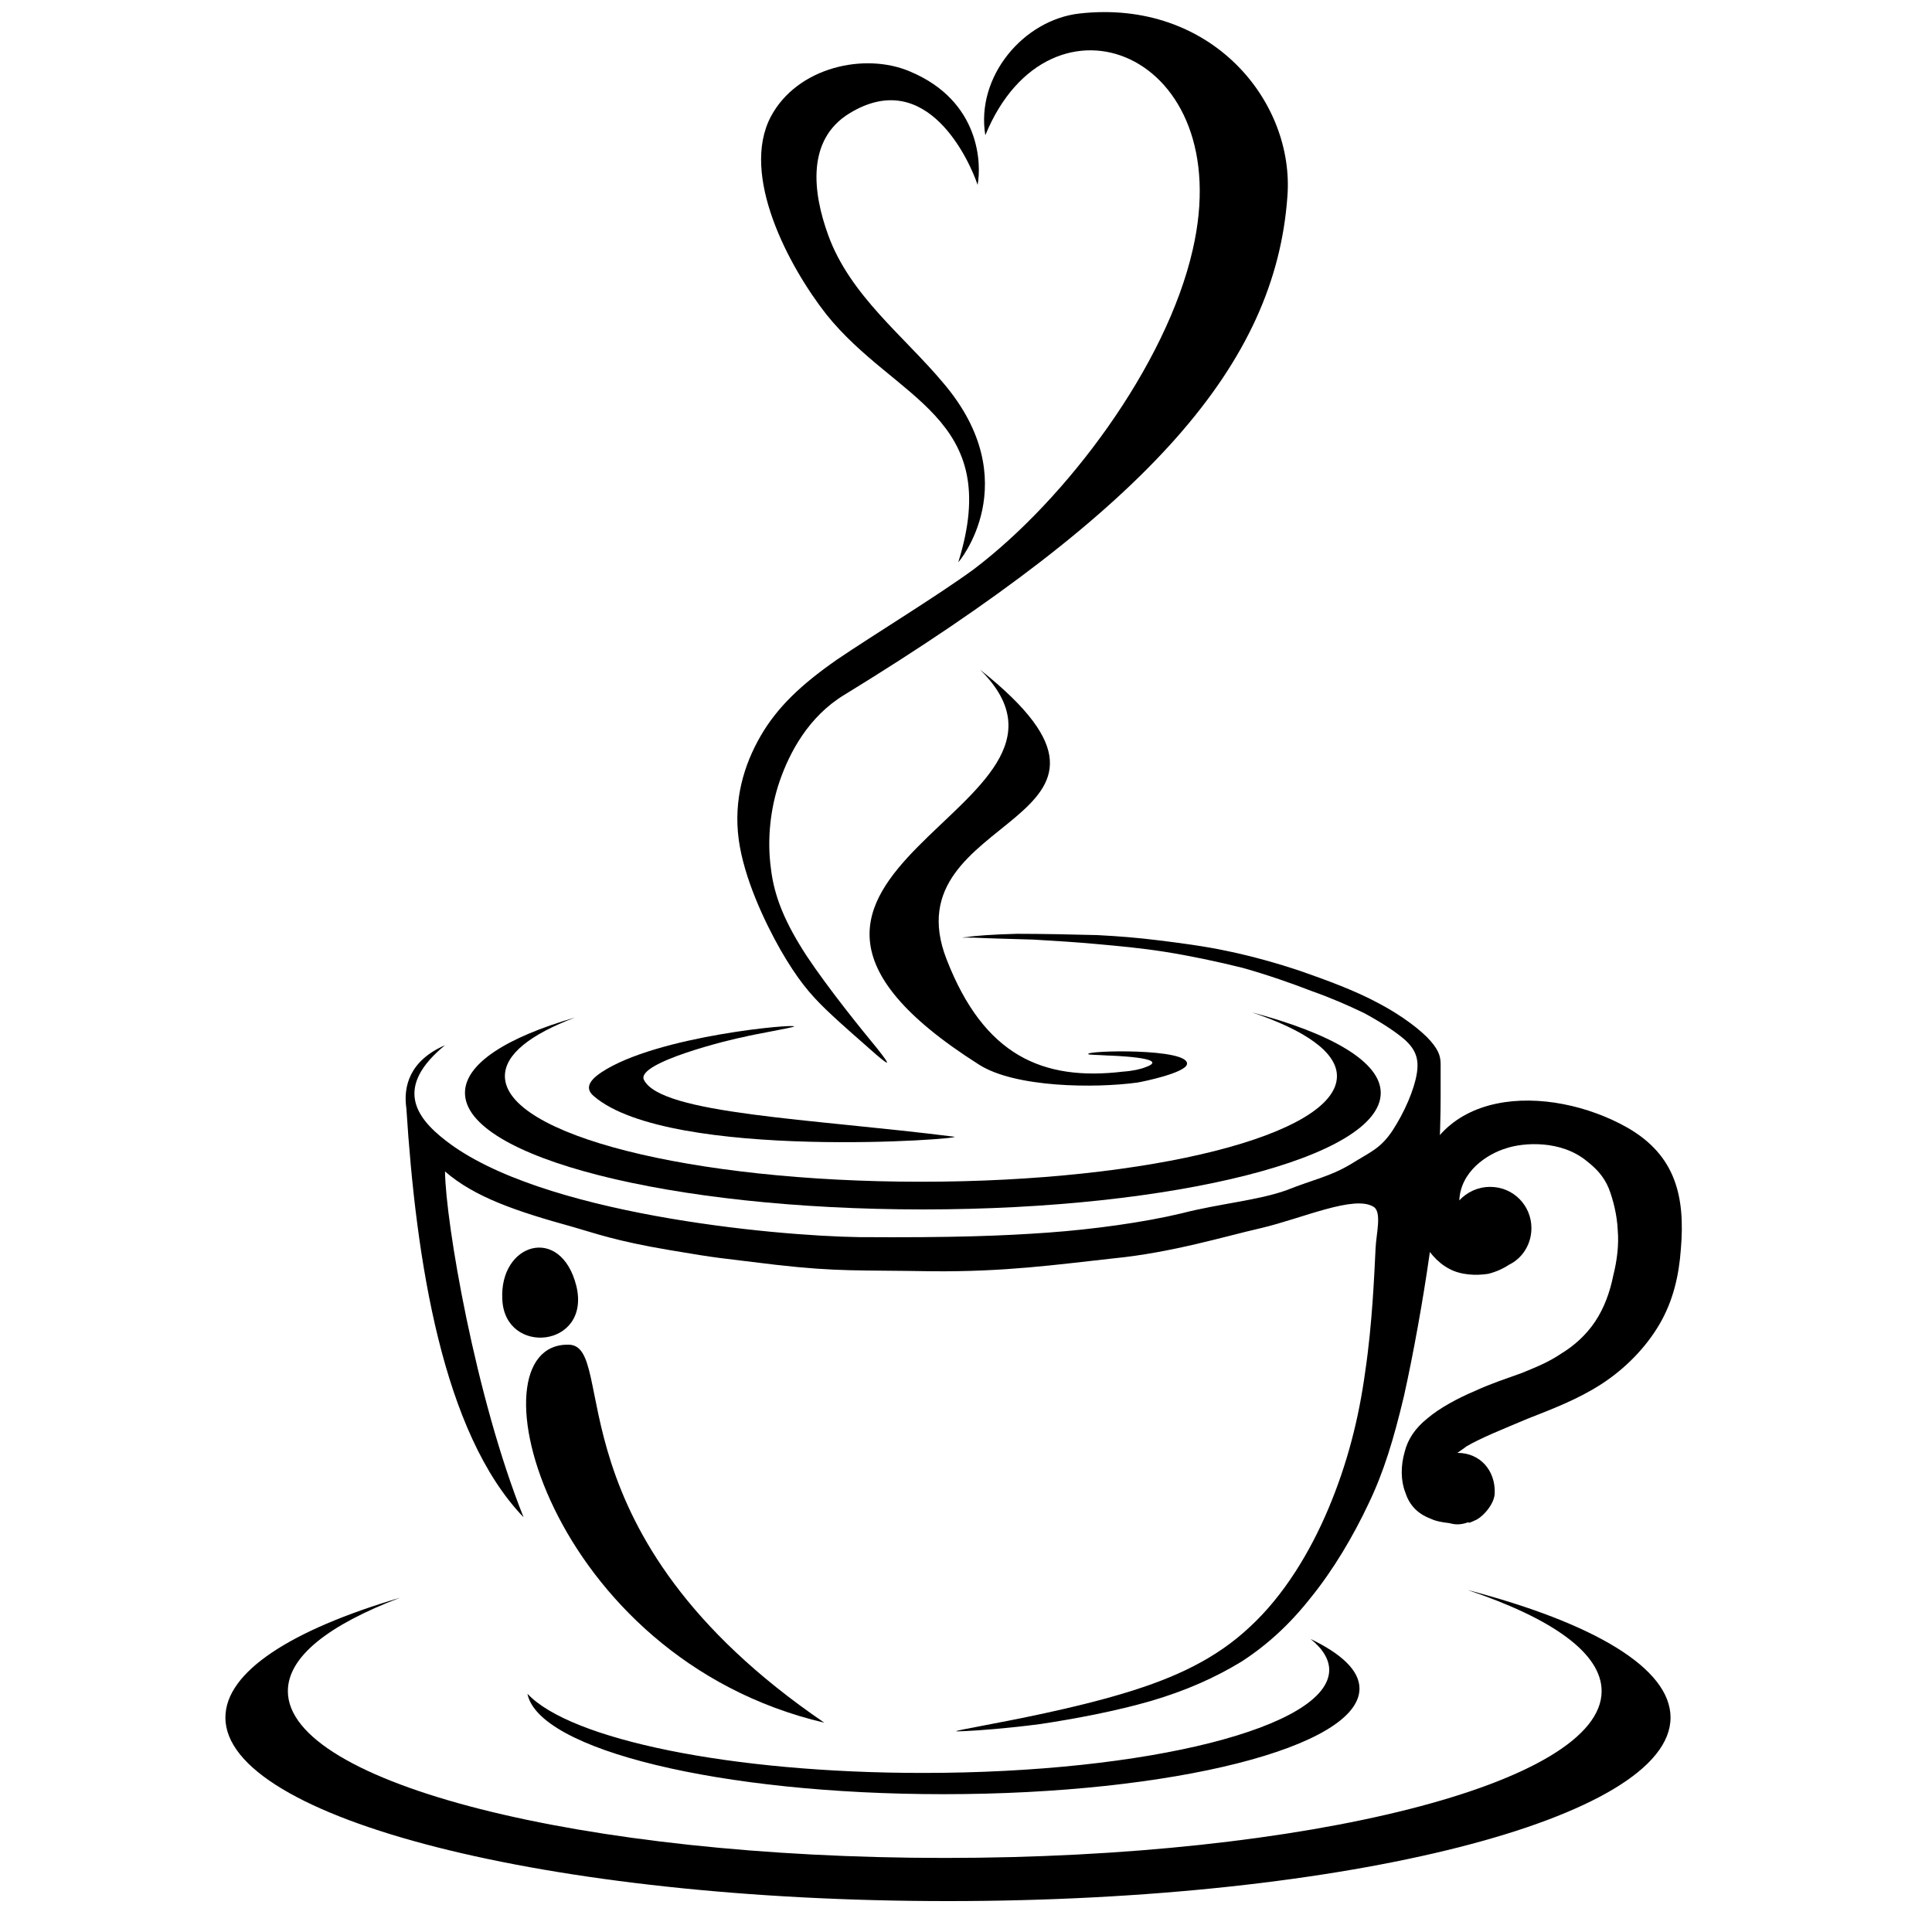 <?xml version='1.0' encoding='utf-8'?>
<svg xmlns="http://www.w3.org/2000/svg" width="3000px" height="3000px" version="1.1" style="shape-rendering:geometricPrecision; text-rendering:geometricPrecision; image-rendering:optimizeQuality; fill-rule:evenodd; clip-rule:evenodd" viewBox="0 0 3000 3000"> <defs> <style type="text/css">  .fil0 {fill:black}  </style> </defs> <g id="Layer_x0020_1">  <g id="_344395152"> <path class="fil0" d="M2208 1925c-8,-17 -15,-39 -12,-64 19,-178 211,-178 331,-110 75,43 90,107 83,189 -3,41 -12,80 -33,116 -21,36 -53,69 -90,93 -37,24 -77,39 -115,54 -38,16 -73,30 -95,43 -5,4 -10,7 -14,10 36,0 59,28 58,62 0,18 -20,39 -31,43 -11,5 -7,3 -11,3 -5,2 -11,3 -16,3 -5,0 -9,-1 -13,-2 -10,-1 -21,-3 -29,-7 -21,-8 -33,-22 -39,-41 -7,-18 -7,-41 -1,-62 5,-20 16,-37 36,-53 19,-16 47,-31 73,-42 26,-12 51,-20 73,-28 22,-9 42,-17 61,-30 20,-12 39,-29 53,-50 14,-21 23,-46 28,-71 6,-24 9,-48 7,-71 -1,-23 -7,-47 -14,-65 -8,-19 -20,-31 -34,-42 -40,-33 -98,-29 -125,-20 -30,9 -71,36 -73,81 12,-13 29,-21 48,-21 36,0 64,29 64,64 0,25 -14,47 -35,57 -9,6 -20,11 -32,14 -19,3 -43,2 -61,-8 -19,-10 -33,-28 -42,-45z"/> <path class="fil0" d="M780 2018c4,88 138,75 115,-21 -24,-96 -120,-67 -115,21z"/> <path class="fil0" d="M1280 2675c-431,-294 -319,-586 -397,-587 -159,-3 -33,486 397,587z"/> <path class="fil0" d="M1334 1921c147,1 223,-2 293,-7 70,-5 150,-16 208,-30 58,-15 119,-20 163,-36 43,-17 67,-21 99,-40 32,-20 46,-24 65,-52 19,-29 34,-64 38,-89 4,-24 -3,-38 -18,-52 -16,-14 -40,-29 -64,-42 -25,-12 -50,-23 -81,-34 -31,-12 -68,-25 -107,-36 -40,-10 -83,-19 -121,-25 -38,-6 -72,-9 -105,-12 -33,-3 -64,-5 -99,-7 -34,-1 -73,-2 -93,-3 -20,0 -22,0 -10,-1 12,-2 39,-4 77,-5 38,0 88,1 125,2 37,2 61,4 94,8 32,4 72,9 109,17 38,8 74,18 113,31 40,14 84,30 121,50 36,19 66,42 80,58 15,17 16,27 16,38 0,12 0,25 0,51 0,25 -1,63 -3,103 -2,40 -5,82 -15,145 -9,63 -24,148 -39,215 -16,67 -31,117 -55,167 -24,51 -55,103 -89,145 -33,42 -68,74 -108,100 -41,25 -86,45 -140,61 -55,16 -119,28 -172,36 -53,7 -96,10 -117,11 -22,1 -22,1 25,-8 47,-9 143,-27 222,-51 80,-24 143,-54 195,-103 52,-48 93,-115 122,-184 29,-69 47,-139 57,-213 11,-74 14,-151 16,-191 1,-22 10,-56 -3,-64 -30,-19 -111,18 -175,33 -57,13 -138,38 -229,47 -91,10 -168,21 -282,20 -114,-2 -145,1 -242,-10 -97,-12 -83,-9 -166,-23 -83,-14 -115,-26 -150,-36 -87,-24 -152,-46 -198,-86 1,79 47,350 122,537 -126,-131 -167,-399 -182,-635 -5,-34 5,-74 60,-98 -78,64 -47,111 1,148 146,114 508,148 642,150z"/> <path class="fil0" d="M1233 1594c6,-5 -213,14 -299,71 -21,14 -25,26 -12,37 118,102 587,66 559,63 -222,-28 -454,-35 -481,-88 -14,-27 138,-64 156,-67 10,-3 74,-14 77,-16z"/> <path class="fil0" d="M1283 488c-58,-74 -134,-216 -86,-307 41,-77 146,-100 216,-70 110,46 111,145 105,176 -12,-36 -78,-185 -199,-111 -67,41 -57,123 -33,189 34,94 118,157 179,230 130,153 23,279 23,278 71,-227 -98,-251 -205,-385z"/> <path class="fil0" d="M1530 210c100,-244 393,-129 322,178 -41,180 -196,387 -340,496 -56,41 -156,102 -212,140 -56,39 -93,74 -119,119 -26,45 -42,99 -34,160 8,60 40,128 65,172 26,45 45,68 71,93 26,25 59,53 78,70 19,16 24,19 1,-10 -24,-29 -75,-92 -109,-143 -34,-52 -51,-93 -56,-137 -6,-44 -1,-93 14,-136 15,-43 44,-99 100,-133 475,-291 669,-514 688,-773 12,-148 -118,-308 -323,-285 -87,10 -161,98 -146,189z"/> <path class="fil0" d="M1470 1490c58,149 149,189 274,174 15,-1 28,-4 35,-7 42,-15 -57,-18 -59,-18 -15,-1 -29,-1 -30,-2 -8,-6 160,-10 153,16 -4,13 -65,26 -77,28 -66,9 -190,8 -246,-28 -475,-301 221,-396 2,-613 306,243 -143,218 -52,450z"/> <path class="fil0" d="M1944 1572c124,33 200,77 200,125 0,100 -319,181 -711,181 -393,0 -711,-81 -711,-181 0,-45 64,-86 171,-117 -69,26 -109,57 -109,91 0,91 289,164 646,164 357,0 646,-73 646,-164 0,-37 -49,-71 -132,-99z"/> <path class="fil0" d="M2279 2469c195,51 315,121 315,198 0,157 -502,285 -1122,285 -620,0 -1122,-128 -1122,-285 0,-71 102,-136 271,-186 -110,42 -174,91 -174,145 0,143 457,259 1020,259 564,0 1020,-116 1020,-259 0,-59 -77,-113 -208,-157z"/> <path class="fil0" d="M2035 2545c48,23 76,49 76,77 0,91 -290,164 -646,164 -347,0 -629,-69 -646,-156 66,71 316,123 614,123 349,0 631,-71 631,-160 0,-16 -10,-33 -29,-48z"/> </g> </g> </svg>